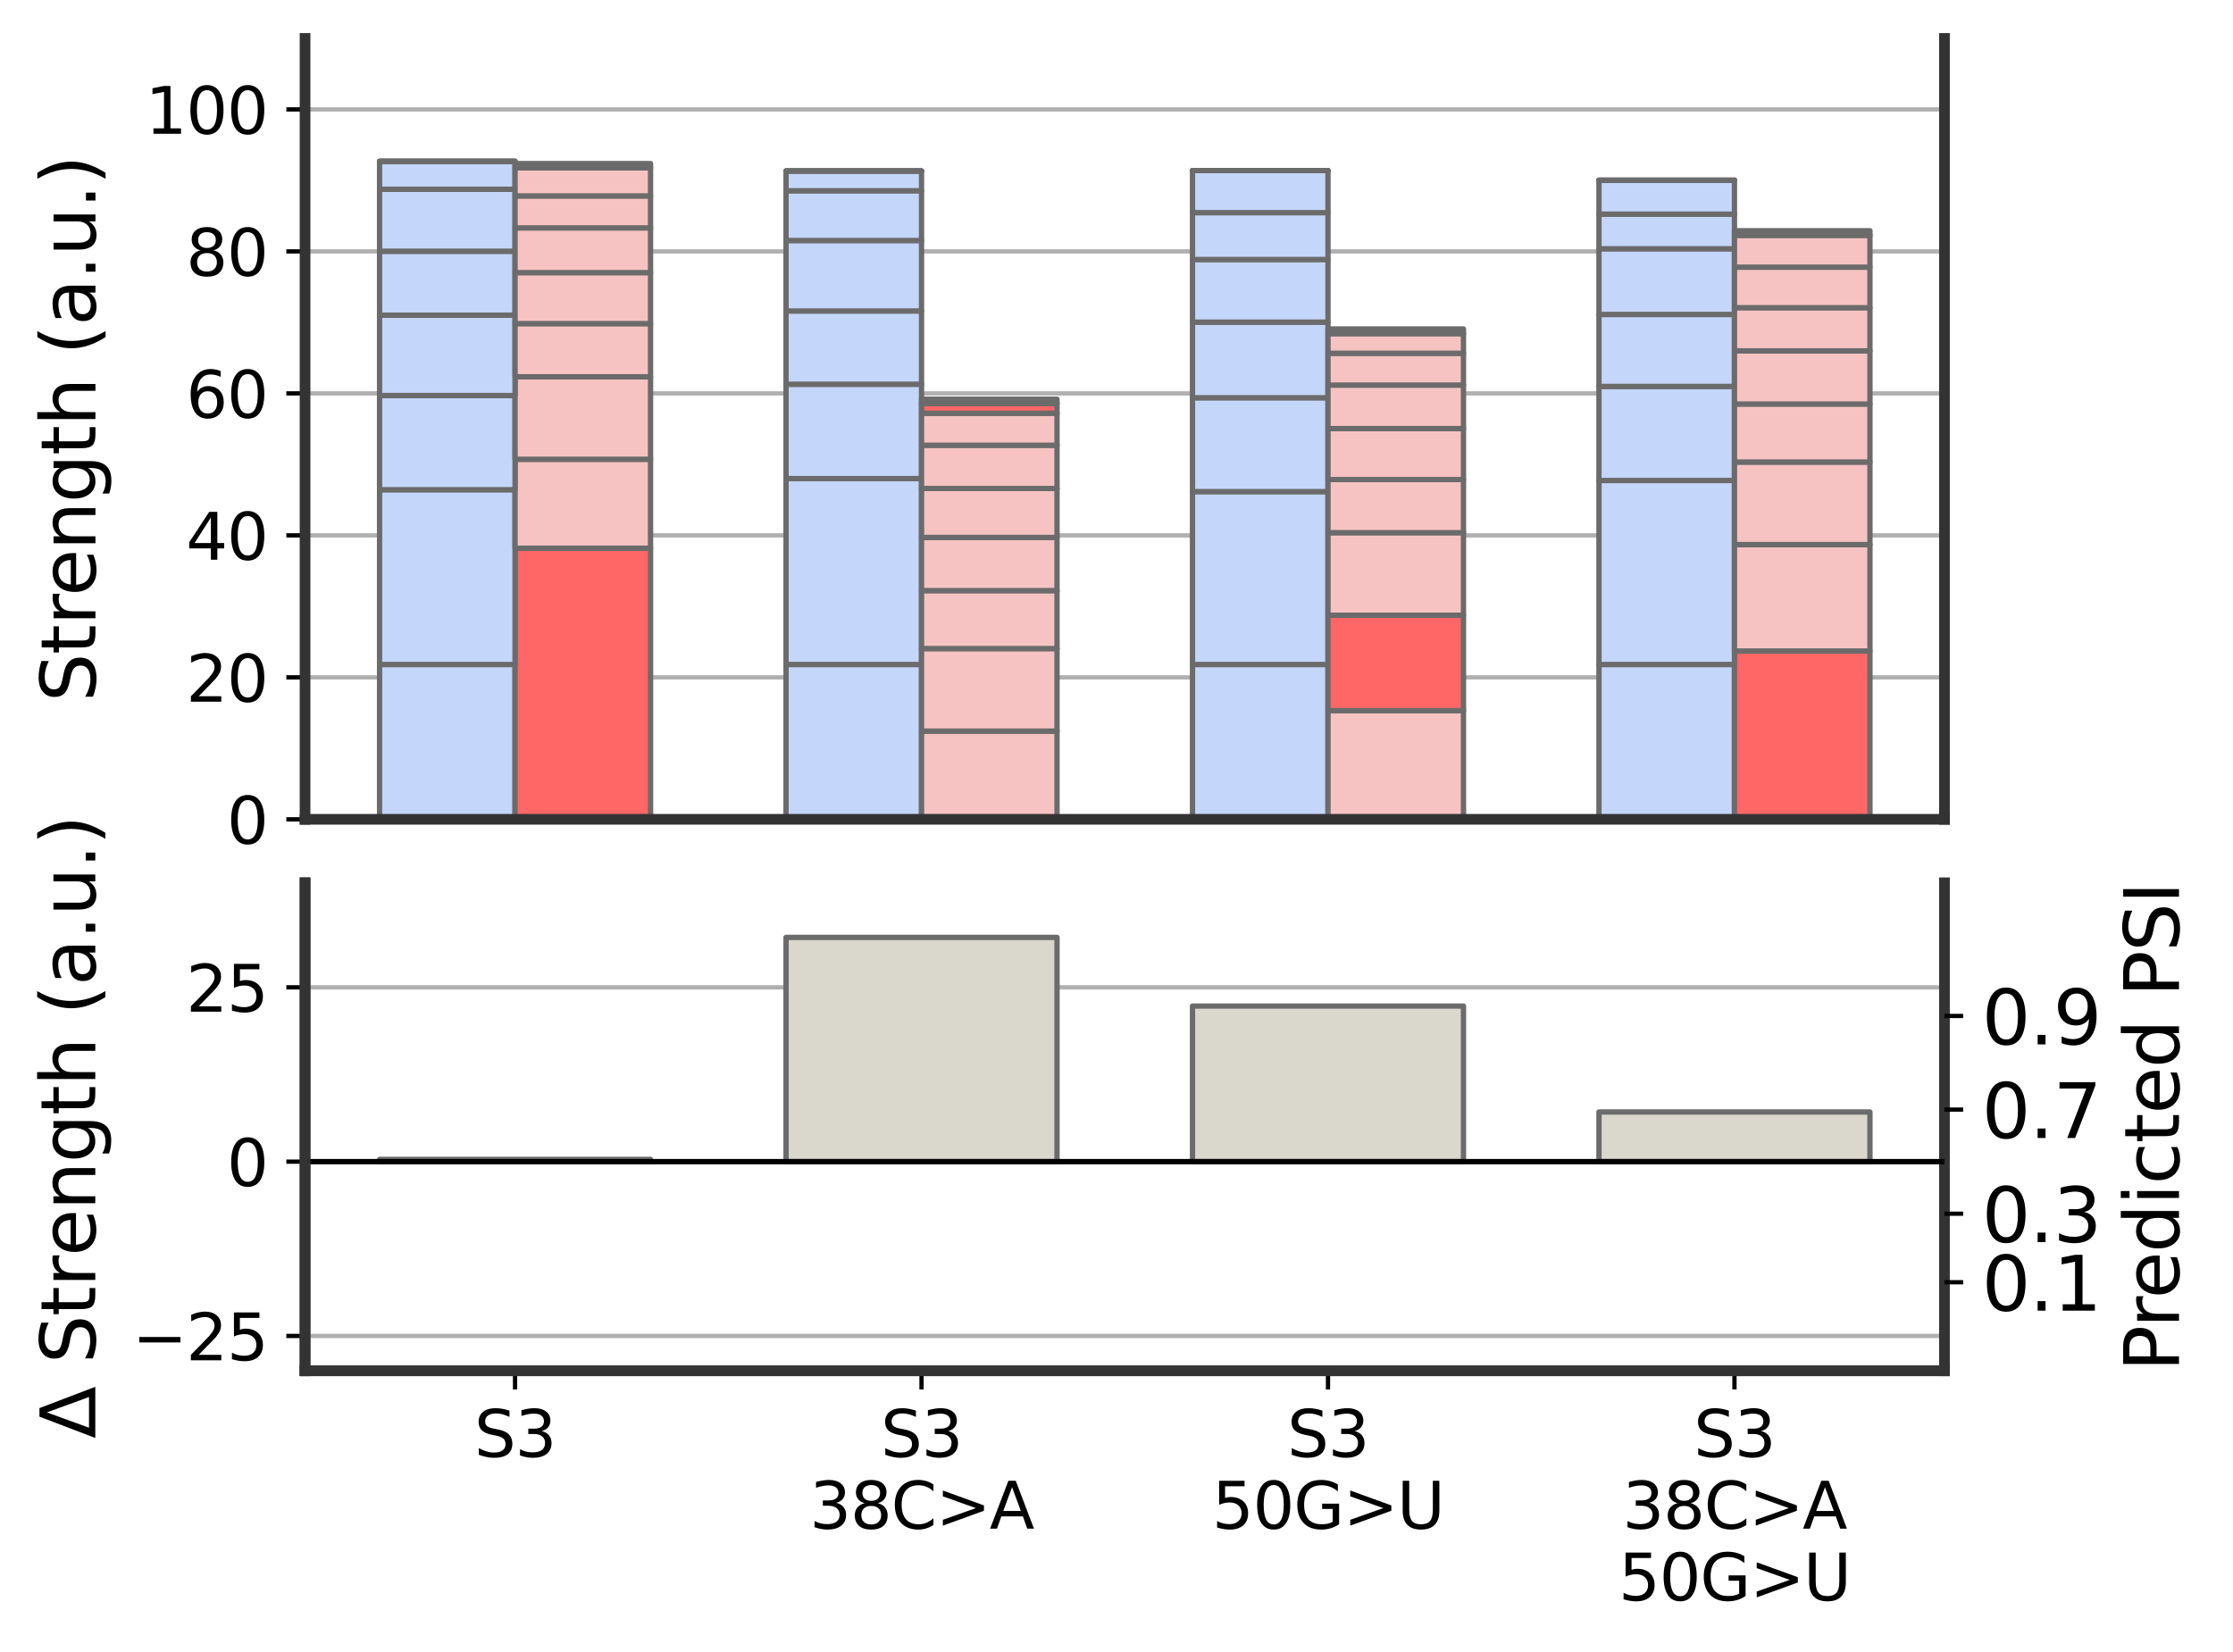 <?xml version="1.0" encoding="utf-8" standalone="no"?>
<!DOCTYPE svg PUBLIC "-//W3C//DTD SVG 1.1//EN"
  "http://www.w3.org/Graphics/SVG/1.1/DTD/svg11.dtd">
<svg xmlns:xlink="http://www.w3.org/1999/xlink" width="418.019pt" height="309.368pt" viewBox="0 0 418.019 309.368" xmlns="http://www.w3.org/2000/svg" version="1.1">
 <defs>
  <style type="text/css">*{stroke-linejoin: round; stroke-linecap: butt}</style>
 </defs>
 <g id="figure_1">
  <g id="patch_1">
   <path d="M 0 309.368 
L 418.019 309.368 
L 418.019 0 
L 0 0 
L 0 309.368 
z
" style="fill: none"/>
  </g>
  <g id="axes_1">
   <g id="patch_2">
    <path d="M 57.106 153.415 
L 364.006 153.415 
L 364.006 7.2 
L 57.106 7.2 
L 57.106 153.415 
z
" style="fill: none"/>
   </g>
   <g id="matplotlib.axis_1">
    <g id="xtick_1">
     <g id="line2d_1"/>
    </g>
    <g id="xtick_2">
     <g id="line2d_2"/>
    </g>
    <g id="xtick_3">
     <g id="line2d_3"/>
    </g>
    <g id="xtick_4">
     <g id="line2d_4"/>
    </g>
   </g>
   <g id="matplotlib.axis_2">
    <g id="ytick_1">
     <g id="line2d_5">
      <path d="M 57.106 153.415 
L 364.006 153.415 
" clip-path="url(#p1f5f5bae82)" style="fill: none; stroke: #b0b0b0; stroke-width: 0.8; stroke-linecap: round"/>
     </g>
     <g id="line2d_6">
      <defs>
       <path id="m4e6ebde5fb" d="M 0 0 
L -3.5 0 
" style="stroke: #000000; stroke-width: 0.8"/>
      </defs>
      <g>
       <use xlink:href="#m4e6ebde5fb" x="57.106" y="153.415" style="stroke: #000000; stroke-width: 0.8"/>
      </g>
     </g>
     <g id="text_1">
      <!-- 0 -->
      <g transform="translate(42.471 157.974) scale(0.12 -0.12)">
       <defs>
        <path id="DejaVuSans-30" d="M 2034 4250 
Q 1547 4250 1301 3770 
Q 1056 3291 1056 2328 
Q 1056 1369 1301 889 
Q 1547 409 2034 409 
Q 2525 409 2770 889 
Q 3016 1369 3016 2328 
Q 3016 3291 2770 3770 
Q 2525 4250 2034 4250 
z
M 2034 4750 
Q 2819 4750 3233 4129 
Q 3647 3509 3647 2328 
Q 3647 1150 3233 529 
Q 2819 -91 2034 -91 
Q 1250 -91 836 529 
Q 422 1150 422 2328 
Q 422 3509 836 4129 
Q 1250 4750 2034 4750 
z
" transform="scale(0.016)"/>
       </defs>
       <use xlink:href="#DejaVuSans-30"/>
      </g>
     </g>
    </g>
    <g id="ytick_2">
     <g id="line2d_7">
      <path d="M 57.106 126.831 
L 364.006 126.831 
" clip-path="url(#p1f5f5bae82)" style="fill: none; stroke: #b0b0b0; stroke-width: 0.8; stroke-linecap: round"/>
     </g>
     <g id="line2d_8">
      <g>
       <use xlink:href="#m4e6ebde5fb" x="57.106" y="126.831" style="stroke: #000000; stroke-width: 0.8"/>
      </g>
     </g>
     <g id="text_2">
      <!-- 20 -->
      <g transform="translate(34.836 131.39) scale(0.12 -0.12)">
       <defs>
        <path id="DejaVuSans-32" d="M 1228 531 
L 3431 531 
L 3431 0 
L 469 0 
L 469 531 
Q 828 903 1448 1529 
Q 2069 2156 2228 2338 
Q 2531 2678 2651 2914 
Q 2772 3150 2772 3378 
Q 2772 3750 2511 3984 
Q 2250 4219 1831 4219 
Q 1534 4219 1204 4116 
Q 875 4013 500 3803 
L 500 4441 
Q 881 4594 1212 4672 
Q 1544 4750 1819 4750 
Q 2544 4750 2975 4387 
Q 3406 4025 3406 3419 
Q 3406 3131 3298 2873 
Q 3191 2616 2906 2266 
Q 2828 2175 2409 1742 
Q 1991 1309 1228 531 
z
" transform="scale(0.016)"/>
       </defs>
       <use xlink:href="#DejaVuSans-32"/>
       <use xlink:href="#DejaVuSans-30" x="63.623"/>
      </g>
     </g>
    </g>
    <g id="ytick_3">
     <g id="line2d_9">
      <path d="M 57.106 100.246 
L 364.006 100.246 
" clip-path="url(#p1f5f5bae82)" style="fill: none; stroke: #b0b0b0; stroke-width: 0.8; stroke-linecap: round"/>
     </g>
     <g id="line2d_10">
      <g>
       <use xlink:href="#m4e6ebde5fb" x="57.106" y="100.246" style="stroke: #000000; stroke-width: 0.8"/>
      </g>
     </g>
     <g id="text_3">
      <!-- 40 -->
      <g transform="translate(34.836 104.805) scale(0.12 -0.12)">
       <defs>
        <path id="DejaVuSans-34" d="M 2419 4116 
L 825 1625 
L 2419 1625 
L 2419 4116 
z
M 2253 4666 
L 3047 4666 
L 3047 1625 
L 3713 1625 
L 3713 1100 
L 3047 1100 
L 3047 0 
L 2419 0 
L 2419 1100 
L 313 1100 
L 313 1709 
L 2253 4666 
z
" transform="scale(0.016)"/>
       </defs>
       <use xlink:href="#DejaVuSans-34"/>
       <use xlink:href="#DejaVuSans-30" x="63.623"/>
      </g>
     </g>
    </g>
    <g id="ytick_4">
     <g id="line2d_11">
      <path d="M 57.106 73.662 
L 364.006 73.662 
" clip-path="url(#p1f5f5bae82)" style="fill: none; stroke: #b0b0b0; stroke-width: 0.8; stroke-linecap: round"/>
     </g>
     <g id="line2d_12">
      <g>
       <use xlink:href="#m4e6ebde5fb" x="57.106" y="73.662" style="stroke: #000000; stroke-width: 0.8"/>
      </g>
     </g>
     <g id="text_4">
      <!-- 60 -->
      <g transform="translate(34.836 78.221) scale(0.12 -0.12)">
       <defs>
        <path id="DejaVuSans-36" d="M 2113 2584 
Q 1688 2584 1439 2293 
Q 1191 2003 1191 1497 
Q 1191 994 1439 701 
Q 1688 409 2113 409 
Q 2538 409 2786 701 
Q 3034 994 3034 1497 
Q 3034 2003 2786 2293 
Q 2538 2584 2113 2584 
z
M 3366 4563 
L 3366 3988 
Q 3128 4100 2886 4159 
Q 2644 4219 2406 4219 
Q 1781 4219 1451 3797 
Q 1122 3375 1075 2522 
Q 1259 2794 1537 2939 
Q 1816 3084 2150 3084 
Q 2853 3084 3261 2657 
Q 3669 2231 3669 1497 
Q 3669 778 3244 343 
Q 2819 -91 2113 -91 
Q 1303 -91 875 529 
Q 447 1150 447 2328 
Q 447 3434 972 4092 
Q 1497 4750 2381 4750 
Q 2619 4750 2861 4703 
Q 3103 4656 3366 4563 
z
" transform="scale(0.016)"/>
       </defs>
       <use xlink:href="#DejaVuSans-36"/>
       <use xlink:href="#DejaVuSans-30" x="63.623"/>
      </g>
     </g>
    </g>
    <g id="ytick_5">
     <g id="line2d_13">
      <path d="M 57.106 47.077 
L 364.006 47.077 
" clip-path="url(#p1f5f5bae82)" style="fill: none; stroke: #b0b0b0; stroke-width: 0.8; stroke-linecap: round"/>
     </g>
     <g id="line2d_14">
      <g>
       <use xlink:href="#m4e6ebde5fb" x="57.106" y="47.077" style="stroke: #000000; stroke-width: 0.8"/>
      </g>
     </g>
     <g id="text_5">
      <!-- 80 -->
      <g transform="translate(34.836 51.636) scale(0.12 -0.12)">
       <defs>
        <path id="DejaVuSans-38" d="M 2034 2216 
Q 1584 2216 1326 1975 
Q 1069 1734 1069 1313 
Q 1069 891 1326 650 
Q 1584 409 2034 409 
Q 2484 409 2743 651 
Q 3003 894 3003 1313 
Q 3003 1734 2745 1975 
Q 2488 2216 2034 2216 
z
M 1403 2484 
Q 997 2584 770 2862 
Q 544 3141 544 3541 
Q 544 4100 942 4425 
Q 1341 4750 2034 4750 
Q 2731 4750 3128 4425 
Q 3525 4100 3525 3541 
Q 3525 3141 3298 2862 
Q 3072 2584 2669 2484 
Q 3125 2378 3379 2068 
Q 3634 1759 3634 1313 
Q 3634 634 3220 271 
Q 2806 -91 2034 -91 
Q 1263 -91 848 271 
Q 434 634 434 1313 
Q 434 1759 690 2068 
Q 947 2378 1403 2484 
z
M 1172 3481 
Q 1172 3119 1398 2916 
Q 1625 2713 2034 2713 
Q 2441 2713 2670 2916 
Q 2900 3119 2900 3481 
Q 2900 3844 2670 4047 
Q 2441 4250 2034 4250 
Q 1625 4250 1398 4047 
Q 1172 3844 1172 3481 
z
" transform="scale(0.016)"/>
       </defs>
       <use xlink:href="#DejaVuSans-38"/>
       <use xlink:href="#DejaVuSans-30" x="63.623"/>
      </g>
     </g>
    </g>
    <g id="ytick_6">
     <g id="line2d_15">
      <path d="M 57.106 20.492 
L 364.006 20.492 
" clip-path="url(#p1f5f5bae82)" style="fill: none; stroke: #b0b0b0; stroke-width: 0.8; stroke-linecap: round"/>
     </g>
     <g id="line2d_16">
      <g>
       <use xlink:href="#m4e6ebde5fb" x="57.106" y="20.492" style="stroke: #000000; stroke-width: 0.8"/>
      </g>
     </g>
     <g id="text_6">
      <!-- 100 -->
      <g transform="translate(27.201 25.051) scale(0.12 -0.12)">
       <defs>
        <path id="DejaVuSans-31" d="M 794 531 
L 1825 531 
L 1825 4091 
L 703 3866 
L 703 4441 
L 1819 4666 
L 2450 4666 
L 2450 531 
L 3481 531 
L 3481 0 
L 794 0 
L 794 531 
z
" transform="scale(0.016)"/>
       </defs>
       <use xlink:href="#DejaVuSans-31"/>
       <use xlink:href="#DejaVuSans-30" x="63.623"/>
       <use xlink:href="#DejaVuSans-30" x="127.246"/>
      </g>
     </g>
    </g>
    <g id="text_7">
     <!-- Strength (a.u.) -->
     <g transform="translate(17.868 131.446) rotate(-90) scale(0.14 -0.14)">
      <defs>
       <path id="DejaVuSans-53" d="M 3425 4513 
L 3425 3897 
Q 3066 4069 2747 4153 
Q 2428 4238 2131 4238 
Q 1616 4238 1336 4038 
Q 1056 3838 1056 3469 
Q 1056 3159 1242 3001 
Q 1428 2844 1947 2747 
L 2328 2669 
Q 3034 2534 3370 2195 
Q 3706 1856 3706 1288 
Q 3706 609 3251 259 
Q 2797 -91 1919 -91 
Q 1588 -91 1214 -16 
Q 841 59 441 206 
L 441 856 
Q 825 641 1194 531 
Q 1563 422 1919 422 
Q 2459 422 2753 634 
Q 3047 847 3047 1241 
Q 3047 1584 2836 1778 
Q 2625 1972 2144 2069 
L 1759 2144 
Q 1053 2284 737 2584 
Q 422 2884 422 3419 
Q 422 4038 858 4394 
Q 1294 4750 2059 4750 
Q 2388 4750 2728 4690 
Q 3069 4631 3425 4513 
z
" transform="scale(0.016)"/>
       <path id="DejaVuSans-74" d="M 1172 4494 
L 1172 3500 
L 2356 3500 
L 2356 3053 
L 1172 3053 
L 1172 1153 
Q 1172 725 1289 603 
Q 1406 481 1766 481 
L 2356 481 
L 2356 0 
L 1766 0 
Q 1100 0 847 248 
Q 594 497 594 1153 
L 594 3053 
L 172 3053 
L 172 3500 
L 594 3500 
L 594 4494 
L 1172 4494 
z
" transform="scale(0.016)"/>
       <path id="DejaVuSans-72" d="M 2631 2963 
Q 2534 3019 2420 3045 
Q 2306 3072 2169 3072 
Q 1681 3072 1420 2755 
Q 1159 2438 1159 1844 
L 1159 0 
L 581 0 
L 581 3500 
L 1159 3500 
L 1159 2956 
Q 1341 3275 1631 3429 
Q 1922 3584 2338 3584 
Q 2397 3584 2469 3576 
Q 2541 3569 2628 3553 
L 2631 2963 
z
" transform="scale(0.016)"/>
       <path id="DejaVuSans-65" d="M 3597 1894 
L 3597 1613 
L 953 1613 
Q 991 1019 1311 708 
Q 1631 397 2203 397 
Q 2534 397 2845 478 
Q 3156 559 3463 722 
L 3463 178 
Q 3153 47 2828 -22 
Q 2503 -91 2169 -91 
Q 1331 -91 842 396 
Q 353 884 353 1716 
Q 353 2575 817 3079 
Q 1281 3584 2069 3584 
Q 2775 3584 3186 3129 
Q 3597 2675 3597 1894 
z
M 3022 2063 
Q 3016 2534 2758 2815 
Q 2500 3097 2075 3097 
Q 1594 3097 1305 2825 
Q 1016 2553 972 2059 
L 3022 2063 
z
" transform="scale(0.016)"/>
       <path id="DejaVuSans-6e" d="M 3513 2113 
L 3513 0 
L 2938 0 
L 2938 2094 
Q 2938 2591 2744 2837 
Q 2550 3084 2163 3084 
Q 1697 3084 1428 2787 
Q 1159 2491 1159 1978 
L 1159 0 
L 581 0 
L 581 3500 
L 1159 3500 
L 1159 2956 
Q 1366 3272 1645 3428 
Q 1925 3584 2291 3584 
Q 2894 3584 3203 3211 
Q 3513 2838 3513 2113 
z
" transform="scale(0.016)"/>
       <path id="DejaVuSans-67" d="M 2906 1791 
Q 2906 2416 2648 2759 
Q 2391 3103 1925 3103 
Q 1463 3103 1205 2759 
Q 947 2416 947 1791 
Q 947 1169 1205 825 
Q 1463 481 1925 481 
Q 2391 481 2648 825 
Q 2906 1169 2906 1791 
z
M 3481 434 
Q 3481 -459 3084 -895 
Q 2688 -1331 1869 -1331 
Q 1566 -1331 1297 -1286 
Q 1028 -1241 775 -1147 
L 775 -588 
Q 1028 -725 1275 -790 
Q 1522 -856 1778 -856 
Q 2344 -856 2625 -561 
Q 2906 -266 2906 331 
L 2906 616 
Q 2728 306 2450 153 
Q 2172 0 1784 0 
Q 1141 0 747 490 
Q 353 981 353 1791 
Q 353 2603 747 3093 
Q 1141 3584 1784 3584 
Q 2172 3584 2450 3431 
Q 2728 3278 2906 2969 
L 2906 3500 
L 3481 3500 
L 3481 434 
z
" transform="scale(0.016)"/>
       <path id="DejaVuSans-68" d="M 3513 2113 
L 3513 0 
L 2938 0 
L 2938 2094 
Q 2938 2591 2744 2837 
Q 2550 3084 2163 3084 
Q 1697 3084 1428 2787 
Q 1159 2491 1159 1978 
L 1159 0 
L 581 0 
L 581 4863 
L 1159 4863 
L 1159 2956 
Q 1366 3272 1645 3428 
Q 1925 3584 2291 3584 
Q 2894 3584 3203 3211 
Q 3513 2838 3513 2113 
z
" transform="scale(0.016)"/>
       <path id="DejaVuSans-20" transform="scale(0.016)"/>
       <path id="DejaVuSans-28" d="M 1984 4856 
Q 1566 4138 1362 3434 
Q 1159 2731 1159 2009 
Q 1159 1288 1364 580 
Q 1569 -128 1984 -844 
L 1484 -844 
Q 1016 -109 783 600 
Q 550 1309 550 2009 
Q 550 2706 781 3412 
Q 1013 4119 1484 4856 
L 1984 4856 
z
" transform="scale(0.016)"/>
       <path id="DejaVuSans-61" d="M 2194 1759 
Q 1497 1759 1228 1600 
Q 959 1441 959 1056 
Q 959 750 1161 570 
Q 1363 391 1709 391 
Q 2188 391 2477 730 
Q 2766 1069 2766 1631 
L 2766 1759 
L 2194 1759 
z
M 3341 1997 
L 3341 0 
L 2766 0 
L 2766 531 
Q 2569 213 2275 61 
Q 1981 -91 1556 -91 
Q 1019 -91 701 211 
Q 384 513 384 1019 
Q 384 1609 779 1909 
Q 1175 2209 1959 2209 
L 2766 2209 
L 2766 2266 
Q 2766 2663 2505 2880 
Q 2244 3097 1772 3097 
Q 1472 3097 1187 3025 
Q 903 2953 641 2809 
L 641 3341 
Q 956 3463 1253 3523 
Q 1550 3584 1831 3584 
Q 2591 3584 2966 3190 
Q 3341 2797 3341 1997 
z
" transform="scale(0.016)"/>
       <path id="DejaVuSans-2e" d="M 684 794 
L 1344 794 
L 1344 0 
L 684 0 
L 684 794 
z
" transform="scale(0.016)"/>
       <path id="DejaVuSans-75" d="M 544 1381 
L 544 3500 
L 1119 3500 
L 1119 1403 
Q 1119 906 1312 657 
Q 1506 409 1894 409 
Q 2359 409 2629 706 
Q 2900 1003 2900 1516 
L 2900 3500 
L 3475 3500 
L 3475 0 
L 2900 0 
L 2900 538 
Q 2691 219 2414 64 
Q 2138 -91 1772 -91 
Q 1169 -91 856 284 
Q 544 659 544 1381 
z
M 1991 3584 
L 1991 3584 
z
" transform="scale(0.016)"/>
       <path id="DejaVuSans-29" d="M 513 4856 
L 1013 4856 
Q 1481 4119 1714 3412 
Q 1947 2706 1947 2009 
Q 1947 1309 1714 600 
Q 1481 -109 1013 -844 
L 513 -844 
Q 928 -128 1133 580 
Q 1338 1288 1338 2009 
Q 1338 2731 1133 3434 
Q 928 4138 513 4856 
z
" transform="scale(0.016)"/>
      </defs>
      <use xlink:href="#DejaVuSans-53"/>
      <use xlink:href="#DejaVuSans-74" x="63.477"/>
      <use xlink:href="#DejaVuSans-72" x="102.686"/>
      <use xlink:href="#DejaVuSans-65" x="141.549"/>
      <use xlink:href="#DejaVuSans-6e" x="203.072"/>
      <use xlink:href="#DejaVuSans-67" x="266.451"/>
      <use xlink:href="#DejaVuSans-74" x="329.928"/>
      <use xlink:href="#DejaVuSans-68" x="369.137"/>
      <use xlink:href="#DejaVuSans-20" x="432.516"/>
      <use xlink:href="#DejaVuSans-28" x="464.303"/>
      <use xlink:href="#DejaVuSans-61" x="503.316"/>
      <use xlink:href="#DejaVuSans-2e" x="564.596"/>
      <use xlink:href="#DejaVuSans-75" x="596.383"/>
      <use xlink:href="#DejaVuSans-2e" x="659.762"/>
      <use xlink:href="#DejaVuSans-29" x="691.549"/>
     </g>
    </g>
   </g>
   <g id="patch_3">
    <path d="M 71.056 153.415 
L 96.419 153.415 
L 96.419 124.427 
L 71.056 124.427 
z
" clip-path="url(#p1f5f5bae82)" style="fill: #c5d6fb; stroke: #6b6b6b; stroke-linejoin: miter"/>
   </g>
   <g id="patch_4">
    <path d="M 96.419 153.415 
L 121.783 153.415 
L 121.783 102.655 
L 96.419 102.655 
z
" clip-path="url(#p1f5f5bae82)" style="fill: #ff6666; stroke: #6b6b6b; stroke-linejoin: miter"/>
   </g>
   <g id="patch_5">
    <path d="M 71.056 124.427 
L 96.419 124.427 
L 96.419 91.699 
L 71.056 91.699 
z
" clip-path="url(#p1f5f5bae82)" style="fill: #c5d6fb; stroke: #6b6b6b; stroke-linejoin: miter"/>
   </g>
   <g id="patch_6">
    <path d="M 96.419 102.655 
L 121.783 102.655 
L 121.783 86.001 
L 96.419 86.001 
z
" clip-path="url(#p1f5f5bae82)" style="fill: #f6c3c2; stroke: #6b6b6b; stroke-linejoin: miter"/>
   </g>
   <g id="patch_7">
    <path d="M 71.056 91.699 
L 96.419 91.699 
L 96.419 74.057 
L 71.056 74.057 
z
" clip-path="url(#p1f5f5bae82)" style="fill: #c5d6fb; stroke: #6b6b6b; stroke-linejoin: miter"/>
   </g>
   <g id="patch_8">
    <path d="M 96.419 86.001 
L 121.783 86.001 
L 121.783 70.548 
L 96.419 70.548 
z
" clip-path="url(#p1f5f5bae82)" style="fill: #f6c3c2; stroke: #6b6b6b; stroke-linejoin: miter"/>
   </g>
   <g id="patch_9">
    <path d="M 71.056 74.057 
L 96.419 74.057 
L 96.419 59.007 
L 71.056 59.007 
z
" clip-path="url(#p1f5f5bae82)" style="fill: #c5d6fb; stroke: #6b6b6b; stroke-linejoin: miter"/>
   </g>
   <g id="patch_10">
    <path d="M 96.419 70.548 
L 121.783 70.548 
L 121.783 60.594 
L 96.419 60.594 
z
" clip-path="url(#p1f5f5bae82)" style="fill: #f6c3c2; stroke: #6b6b6b; stroke-linejoin: miter"/>
   </g>
   <g id="patch_11">
    <path d="M 71.056 59.007 
L 96.419 59.007 
L 96.419 47.042 
L 71.056 47.042 
z
" clip-path="url(#p1f5f5bae82)" style="fill: #c5d6fb; stroke: #6b6b6b; stroke-linejoin: miter"/>
   </g>
   <g id="patch_12">
    <path d="M 96.419 60.594 
L 121.783 60.594 
L 121.783 51.049 
L 96.419 51.049 
z
" clip-path="url(#p1f5f5bae82)" style="fill: #f6c3c2; stroke: #6b6b6b; stroke-linejoin: miter"/>
   </g>
   <g id="patch_13">
    <path d="M 71.056 47.042 
L 96.419 47.042 
L 96.419 35.438 
L 71.056 35.438 
z
" clip-path="url(#p1f5f5bae82)" style="fill: #c5d6fb; stroke: #6b6b6b; stroke-linejoin: miter"/>
   </g>
   <g id="patch_14">
    <path d="M 96.419 51.049 
L 121.783 51.049 
L 121.783 42.668 
L 96.419 42.668 
z
" clip-path="url(#p1f5f5bae82)" style="fill: #f6c3c2; stroke: #6b6b6b; stroke-linejoin: miter"/>
   </g>
   <g id="patch_15">
    <path d="M 71.056 35.438 
L 96.419 35.438 
L 96.419 30.205 
L 71.056 30.205 
z
" clip-path="url(#p1f5f5bae82)" style="fill: #c5d6fb; stroke: #6b6b6b; stroke-linejoin: miter"/>
   </g>
   <g id="patch_16">
    <path d="M 96.419 42.668 
L 121.783 42.668 
L 121.783 36.685 
L 96.419 36.685 
z
" clip-path="url(#p1f5f5bae82)" style="fill: #f6c3c2; stroke: #6b6b6b; stroke-linejoin: miter"/>
   </g>
   <g id="patch_17">
    <path d="M 71.056 30.205 
L 96.419 30.205 
L 96.419 30.204 
L 71.056 30.204 
z
" clip-path="url(#p1f5f5bae82)" style="fill: #c5d6fb; stroke: #6b6b6b; stroke-linejoin: miter"/>
   </g>
   <g id="patch_18">
    <path d="M 96.419 36.685 
L 121.783 36.685 
L 121.783 31.428 
L 96.419 31.428 
z
" clip-path="url(#p1f5f5bae82)" style="fill: #f6c3c2; stroke: #6b6b6b; stroke-linejoin: miter"/>
   </g>
   <g id="patch_19">
    <path d="M 71.056 30.204 
L 96.419 30.204 
L 96.419 30.204 
L 71.056 30.204 
z
" clip-path="url(#p1f5f5bae82)" style="fill: #c5d6fb; stroke: #6b6b6b; stroke-linejoin: miter"/>
   </g>
   <g id="patch_20">
    <path d="M 96.419 31.428 
L 121.783 31.428 
L 121.783 30.632 
L 96.419 30.632 
z
" clip-path="url(#p1f5f5bae82)" style="fill: #f6c3c2; stroke: #6b6b6b; stroke-linejoin: miter"/>
   </g>
   <g id="patch_21">
    <path d="M 147.147 153.415 
L 172.51 153.415 
L 172.51 124.427 
L 147.147 124.427 
z
" clip-path="url(#p1f5f5bae82)" style="fill: #c5d6fb; stroke: #6b6b6b; stroke-linejoin: miter"/>
   </g>
   <g id="patch_22">
    <path d="M 172.51 153.415 
L 197.874 153.415 
L 197.874 136.901 
L 172.51 136.901 
z
" clip-path="url(#p1f5f5bae82)" style="fill: #f6c3c2; stroke: #6b6b6b; stroke-linejoin: miter"/>
   </g>
   <g id="patch_23">
    <path d="M 147.147 124.427 
L 172.51 124.427 
L 172.51 89.616 
L 147.147 89.616 
z
" clip-path="url(#p1f5f5bae82)" style="fill: #c5d6fb; stroke: #6b6b6b; stroke-linejoin: miter"/>
   </g>
   <g id="patch_24">
    <path d="M 172.51 136.901 
L 197.874 136.901 
L 197.874 121.448 
L 172.51 121.448 
z
" clip-path="url(#p1f5f5bae82)" style="fill: #f6c3c2; stroke: #6b6b6b; stroke-linejoin: miter"/>
   </g>
   <g id="patch_25">
    <path d="M 147.147 89.616 
L 172.51 89.616 
L 172.51 71.942 
L 147.147 71.942 
z
" clip-path="url(#p1f5f5bae82)" style="fill: #c5d6fb; stroke: #6b6b6b; stroke-linejoin: miter"/>
   </g>
   <g id="patch_26">
    <path d="M 172.51 121.448 
L 197.874 121.448 
L 197.874 110.587 
L 172.51 110.587 
z
" clip-path="url(#p1f5f5bae82)" style="fill: #f6c3c2; stroke: #6b6b6b; stroke-linejoin: miter"/>
   </g>
   <g id="patch_27">
    <path d="M 147.147 71.942 
L 172.51 71.942 
L 172.51 58.227 
L 147.147 58.227 
z
" clip-path="url(#p1f5f5bae82)" style="fill: #c5d6fb; stroke: #6b6b6b; stroke-linejoin: miter"/>
   </g>
   <g id="patch_28">
    <path d="M 172.51 110.587 
L 197.874 110.587 
L 197.874 100.633 
L 172.51 100.633 
z
" clip-path="url(#p1f5f5bae82)" style="fill: #f6c3c2; stroke: #6b6b6b; stroke-linejoin: miter"/>
   </g>
   <g id="patch_29">
    <path d="M 147.147 58.227 
L 172.51 58.227 
L 172.51 45.034 
L 147.147 45.034 
z
" clip-path="url(#p1f5f5bae82)" style="fill: #c5d6fb; stroke: #6b6b6b; stroke-linejoin: miter"/>
   </g>
   <g id="patch_30">
    <path d="M 172.51 100.633 
L 197.874 100.633 
L 197.874 91.468 
L 172.51 91.468 
z
" clip-path="url(#p1f5f5bae82)" style="fill: #f6c3c2; stroke: #6b6b6b; stroke-linejoin: miter"/>
   </g>
   <g id="patch_31">
    <path d="M 147.147 45.034 
L 172.51 45.034 
L 172.51 35.716 
L 147.147 35.716 
z
" clip-path="url(#p1f5f5bae82)" style="fill: #c5d6fb; stroke: #6b6b6b; stroke-linejoin: miter"/>
   </g>
   <g id="patch_32">
    <path d="M 172.51 91.468 
L 197.874 91.468 
L 197.874 83.366 
L 172.51 83.366 
z
" clip-path="url(#p1f5f5bae82)" style="fill: #f6c3c2; stroke: #6b6b6b; stroke-linejoin: miter"/>
   </g>
   <g id="patch_33">
    <path d="M 147.147 35.716 
L 172.51 35.716 
L 172.51 32.029 
L 147.147 32.029 
z
" clip-path="url(#p1f5f5bae82)" style="fill: #c5d6fb; stroke: #6b6b6b; stroke-linejoin: miter"/>
   </g>
   <g id="patch_34">
    <path d="M 172.51 83.366 
L 197.874 83.366 
L 197.874 77.383 
L 172.51 77.383 
z
" clip-path="url(#p1f5f5bae82)" style="fill: #f6c3c2; stroke: #6b6b6b; stroke-linejoin: miter"/>
   </g>
   <g id="patch_35">
    <path d="M 147.147 32.029 
L 172.51 32.029 
L 172.51 32.004 
L 147.147 32.004 
z
" clip-path="url(#p1f5f5bae82)" style="fill: #c5d6fb; stroke: #6b6b6b; stroke-linejoin: miter"/>
   </g>
   <g id="patch_36">
    <path d="M 172.51 77.383 
L 197.874 77.383 
L 197.874 75.553 
L 172.51 75.553 
z
" clip-path="url(#p1f5f5bae82)" style="fill: #ff6666; stroke: #6b6b6b; stroke-linejoin: miter"/>
   </g>
   <g id="patch_37">
    <path d="M 147.147 32.004 
L 172.51 32.004 
L 172.51 32.004 
L 147.147 32.004 
z
" clip-path="url(#p1f5f5bae82)" style="fill: #c5d6fb; stroke: #6b6b6b; stroke-linejoin: miter"/>
   </g>
   <g id="patch_38">
    <path d="M 172.51 75.553 
L 197.874 75.553 
L 197.874 74.755 
L 172.51 74.755 
z
" clip-path="url(#p1f5f5bae82)" style="fill: #f6c3c2; stroke: #6b6b6b; stroke-linejoin: miter"/>
   </g>
   <g id="patch_39">
    <path d="M 223.237 153.415 
L 248.601 153.415 
L 248.601 124.427 
L 223.237 124.427 
z
" clip-path="url(#p1f5f5bae82)" style="fill: #c5d6fb; stroke: #6b6b6b; stroke-linejoin: miter"/>
   </g>
   <g id="patch_40">
    <path d="M 248.601 153.415 
L 273.965 153.415 
L 273.965 133.059 
L 248.601 133.059 
z
" clip-path="url(#p1f5f5bae82)" style="fill: #f6c3c2; stroke: #6b6b6b; stroke-linejoin: miter"/>
   </g>
   <g id="patch_41">
    <path d="M 223.237 124.427 
L 248.601 124.427 
L 248.601 92.056 
L 223.237 92.056 
z
" clip-path="url(#p1f5f5bae82)" style="fill: #c5d6fb; stroke: #6b6b6b; stroke-linejoin: miter"/>
   </g>
   <g id="patch_42">
    <path d="M 248.601 133.059 
L 273.965 133.059 
L 273.965 115.204 
L 248.601 115.204 
z
" clip-path="url(#p1f5f5bae82)" style="fill: #ff6666; stroke: #6b6b6b; stroke-linejoin: miter"/>
   </g>
   <g id="patch_43">
    <path d="M 223.237 92.056 
L 248.601 92.056 
L 248.601 74.475 
L 223.237 74.475 
z
" clip-path="url(#p1f5f5bae82)" style="fill: #c5d6fb; stroke: #6b6b6b; stroke-linejoin: miter"/>
   </g>
   <g id="patch_44">
    <path d="M 248.601 115.204 
L 273.965 115.204 
L 273.965 99.749 
L 248.601 99.749 
z
" clip-path="url(#p1f5f5bae82)" style="fill: #f6c3c2; stroke: #6b6b6b; stroke-linejoin: miter"/>
   </g>
   <g id="patch_45">
    <path d="M 223.237 74.475 
L 248.601 74.475 
L 248.601 60.317 
L 223.237 60.317 
z
" clip-path="url(#p1f5f5bae82)" style="fill: #c5d6fb; stroke: #6b6b6b; stroke-linejoin: miter"/>
   </g>
   <g id="patch_46">
    <path d="M 248.601 99.749 
L 273.965 99.749 
L 273.965 89.795 
L 248.601 89.795 
z
" clip-path="url(#p1f5f5bae82)" style="fill: #f6c3c2; stroke: #6b6b6b; stroke-linejoin: miter"/>
   </g>
   <g id="patch_47">
    <path d="M 223.237 60.317 
L 248.601 60.317 
L 248.601 48.589 
L 223.237 48.589 
z
" clip-path="url(#p1f5f5bae82)" style="fill: #c5d6fb; stroke: #6b6b6b; stroke-linejoin: miter"/>
   </g>
   <g id="patch_48">
    <path d="M 248.601 89.795 
L 273.965 89.795 
L 273.965 80.245 
L 248.601 80.245 
z
" clip-path="url(#p1f5f5bae82)" style="fill: #f6c3c2; stroke: #6b6b6b; stroke-linejoin: miter"/>
   </g>
   <g id="patch_49">
    <path d="M 223.237 48.589 
L 248.601 48.589 
L 248.601 39.817 
L 223.237 39.817 
z
" clip-path="url(#p1f5f5bae82)" style="fill: #c5d6fb; stroke: #6b6b6b; stroke-linejoin: miter"/>
   </g>
   <g id="patch_50">
    <path d="M 248.601 80.245 
L 273.965 80.245 
L 273.965 72.106 
L 248.601 72.106 
z
" clip-path="url(#p1f5f5bae82)" style="fill: #f6c3c2; stroke: #6b6b6b; stroke-linejoin: miter"/>
   </g>
   <g id="patch_51">
    <path d="M 223.237 39.817 
L 248.601 39.817 
L 248.601 31.939 
L 223.237 31.939 
z
" clip-path="url(#p1f5f5bae82)" style="fill: #c5d6fb; stroke: #6b6b6b; stroke-linejoin: miter"/>
   </g>
   <g id="patch_52">
    <path d="M 248.601 72.106 
L 273.965 72.106 
L 273.965 66.149 
L 248.601 66.149 
z
" clip-path="url(#p1f5f5bae82)" style="fill: #f6c3c2; stroke: #6b6b6b; stroke-linejoin: miter"/>
   </g>
   <g id="patch_53">
    <path d="M 223.237 31.939 
L 248.601 31.939 
L 248.601 31.938 
L 223.237 31.938 
z
" clip-path="url(#p1f5f5bae82)" style="fill: #c5d6fb; stroke: #6b6b6b; stroke-linejoin: miter"/>
   </g>
   <g id="patch_54">
    <path d="M 248.601 66.149 
L 273.965 66.149 
L 273.965 62.465 
L 248.601 62.465 
z
" clip-path="url(#p1f5f5bae82)" style="fill: #f6c3c2; stroke: #6b6b6b; stroke-linejoin: miter"/>
   </g>
   <g id="patch_55">
    <path d="M 223.237 31.938 
L 248.601 31.938 
L 248.601 31.938 
L 223.237 31.938 
z
" clip-path="url(#p1f5f5bae82)" style="fill: #c5d6fb; stroke: #6b6b6b; stroke-linejoin: miter"/>
   </g>
   <g id="patch_56">
    <path d="M 248.601 62.465 
L 273.965 62.465 
L 273.965 61.602 
L 248.601 61.602 
z
" clip-path="url(#p1f5f5bae82)" style="fill: #f6c3c2; stroke: #6b6b6b; stroke-linejoin: miter"/>
   </g>
   <g id="patch_57">
    <path d="M 299.328 153.415 
L 324.692 153.415 
L 324.692 124.427 
L 299.328 124.427 
z
" clip-path="url(#p1f5f5bae82)" style="fill: #c5d6fb; stroke: #6b6b6b; stroke-linejoin: miter"/>
   </g>
   <g id="patch_58">
    <path d="M 324.692 153.415 
L 350.056 153.415 
L 350.056 121.906 
L 324.692 121.906 
z
" clip-path="url(#p1f5f5bae82)" style="fill: #ff6666; stroke: #6b6b6b; stroke-linejoin: miter"/>
   </g>
   <g id="patch_59">
    <path d="M 299.328 124.427 
L 324.692 124.427 
L 324.692 89.973 
L 299.328 89.973 
z
" clip-path="url(#p1f5f5bae82)" style="fill: #c5d6fb; stroke: #6b6b6b; stroke-linejoin: miter"/>
   </g>
   <g id="patch_60">
    <path d="M 324.692 121.906 
L 350.056 121.906 
L 350.056 101.971 
L 324.692 101.971 
z
" clip-path="url(#p1f5f5bae82)" style="fill: #f6c3c2; stroke: #6b6b6b; stroke-linejoin: miter"/>
   </g>
   <g id="patch_61">
    <path d="M 299.328 89.973 
L 324.692 89.973 
L 324.692 72.36 
L 299.328 72.36 
z
" clip-path="url(#p1f5f5bae82)" style="fill: #c5d6fb; stroke: #6b6b6b; stroke-linejoin: miter"/>
   </g>
   <g id="patch_62">
    <path d="M 324.692 101.971 
L 350.056 101.971 
L 350.056 86.516 
L 324.692 86.516 
z
" clip-path="url(#p1f5f5bae82)" style="fill: #f6c3c2; stroke: #6b6b6b; stroke-linejoin: miter"/>
   </g>
   <g id="patch_63">
    <path d="M 299.328 72.36 
L 324.692 72.36 
L 324.692 58.881 
L 299.328 58.881 
z
" clip-path="url(#p1f5f5bae82)" style="fill: #c5d6fb; stroke: #6b6b6b; stroke-linejoin: miter"/>
   </g>
   <g id="patch_64">
    <path d="M 324.692 86.516 
L 350.056 86.516 
L 350.056 75.65 
L 324.692 75.65 
z
" clip-path="url(#p1f5f5bae82)" style="fill: #f6c3c2; stroke: #6b6b6b; stroke-linejoin: miter"/>
   </g>
   <g id="patch_65">
    <path d="M 299.328 58.881 
L 324.692 58.881 
L 324.692 46.581 
L 299.328 46.581 
z
" clip-path="url(#p1f5f5bae82)" style="fill: #c5d6fb; stroke: #6b6b6b; stroke-linejoin: miter"/>
   </g>
   <g id="patch_66">
    <path d="M 324.692 75.65 
L 350.056 75.65 
L 350.056 65.696 
L 324.692 65.696 
z
" clip-path="url(#p1f5f5bae82)" style="fill: #f6c3c2; stroke: #6b6b6b; stroke-linejoin: miter"/>
   </g>
   <g id="patch_67">
    <path d="M 299.328 46.581 
L 324.692 46.581 
L 324.692 40.094 
L 299.328 40.094 
z
" clip-path="url(#p1f5f5bae82)" style="fill: #c5d6fb; stroke: #6b6b6b; stroke-linejoin: miter"/>
   </g>
   <g id="patch_68">
    <path d="M 324.692 65.696 
L 350.056 65.696 
L 350.056 57.615 
L 324.692 57.615 
z
" clip-path="url(#p1f5f5bae82)" style="fill: #f6c3c2; stroke: #6b6b6b; stroke-linejoin: miter"/>
   </g>
   <g id="patch_69">
    <path d="M 299.328 40.094 
L 324.692 40.094 
L 324.692 33.763 
L 299.328 33.763 
z
" clip-path="url(#p1f5f5bae82)" style="fill: #c5d6fb; stroke: #6b6b6b; stroke-linejoin: miter"/>
   </g>
   <g id="patch_70">
    <path d="M 324.692 57.615 
L 350.056 57.615 
L 350.056 50.023 
L 324.692 50.023 
z
" clip-path="url(#p1f5f5bae82)" style="fill: #f6c3c2; stroke: #6b6b6b; stroke-linejoin: miter"/>
   </g>
   <g id="patch_71">
    <path d="M 299.328 33.763 
L 324.692 33.763 
L 324.692 33.737 
L 299.328 33.737 
z
" clip-path="url(#p1f5f5bae82)" style="fill: #c5d6fb; stroke: #6b6b6b; stroke-linejoin: miter"/>
   </g>
   <g id="patch_72">
    <path d="M 324.692 50.023 
L 350.056 50.023 
L 350.056 44.067 
L 324.692 44.067 
z
" clip-path="url(#p1f5f5bae82)" style="fill: #f6c3c2; stroke: #6b6b6b; stroke-linejoin: miter"/>
   </g>
   <g id="patch_73">
    <path d="M 299.328 33.737 
L 324.692 33.737 
L 324.692 33.737 
L 299.328 33.737 
z
" clip-path="url(#p1f5f5bae82)" style="fill: #c5d6fb; stroke: #6b6b6b; stroke-linejoin: miter"/>
   </g>
   <g id="patch_74">
    <path d="M 324.692 44.067 
L 350.056 44.067 
L 350.056 43.202 
L 324.692 43.202 
z
" clip-path="url(#p1f5f5bae82)" style="fill: #f6c3c2; stroke: #6b6b6b; stroke-linejoin: miter"/>
   </g>
   <g id="patch_75">
    <path d="M 57.106 153.415 
L 57.106 7.2 
" style="fill: none; stroke: #333333; stroke-width: 2; stroke-linejoin: miter; stroke-linecap: square"/>
   </g>
   <g id="patch_76">
    <path d="M 364.006 153.415 
L 364.006 7.2 
" style="fill: none; stroke: #333333; stroke-width: 2; stroke-linejoin: miter; stroke-linecap: square"/>
   </g>
   <g id="patch_77">
    <path d="M 57.106 153.415 
L 364.006 153.415 
" style="fill: none; stroke: #333333; stroke-width: 2; stroke-linejoin: miter; stroke-linecap: square"/>
   </g>
  </g>
  <g id="axes_2">
   <g id="patch_78">
    <path d="M 57.106 256.68 
L 364.006 256.68 
L 364.006 165.295 
L 57.106 165.295 
L 57.106 256.68 
z
" style="fill: none"/>
   </g>
   <g id="matplotlib.axis_3">
    <g id="xtick_5">
     <g id="line2d_17">
      <defs>
       <path id="m3d6131edd9" d="M 0 0 
L 0 3.5 
" style="stroke: #000000; stroke-width: 0.8"/>
      </defs>
      <g>
       <use xlink:href="#m3d6131edd9" x="96.419" y="256.68" style="stroke: #000000; stroke-width: 0.8"/>
      </g>
     </g>
     <g id="text_8">
      <!-- S3 -->
      <g transform="translate(88.793 272.798) scale(0.12 -0.12)">
       <defs>
        <path id="DejaVuSans-33" d="M 2597 2516 
Q 3050 2419 3304 2112 
Q 3559 1806 3559 1356 
Q 3559 666 3084 287 
Q 2609 -91 1734 -91 
Q 1441 -91 1130 -33 
Q 819 25 488 141 
L 488 750 
Q 750 597 1062 519 
Q 1375 441 1716 441 
Q 2309 441 2620 675 
Q 2931 909 2931 1356 
Q 2931 1769 2642 2001 
Q 2353 2234 1838 2234 
L 1294 2234 
L 1294 2753 
L 1863 2753 
Q 2328 2753 2575 2939 
Q 2822 3125 2822 3475 
Q 2822 3834 2567 4026 
Q 2313 4219 1838 4219 
Q 1578 4219 1281 4162 
Q 984 4106 628 3988 
L 628 4550 
Q 988 4650 1302 4700 
Q 1616 4750 1894 4750 
Q 2613 4750 3031 4423 
Q 3450 4097 3450 3541 
Q 3450 3153 3228 2886 
Q 3006 2619 2597 2516 
z
" transform="scale(0.016)"/>
       </defs>
       <use xlink:href="#DejaVuSans-53"/>
       <use xlink:href="#DejaVuSans-33" x="63.477"/>
      </g>
      <!--  -->
      <g transform="translate(96.419 286.236) scale(0.12 -0.12)"/>
     </g>
    </g>
    <g id="xtick_6">
     <g id="line2d_18">
      <g>
       <use xlink:href="#m3d6131edd9" x="172.51" y="256.68" style="stroke: #000000; stroke-width: 0.8"/>
      </g>
     </g>
     <g id="text_9">
      <!-- S3 -->
      <g transform="translate(164.884 272.798) scale(0.12 -0.12)">
       <use xlink:href="#DejaVuSans-53"/>
       <use xlink:href="#DejaVuSans-33" x="63.477"/>
      </g>
      <!-- 38C&gt;A -->
      <g transform="translate(151.553 286.236) scale(0.12 -0.12)">
       <defs>
        <path id="DejaVuSans-43" d="M 4122 4306 
L 4122 3641 
Q 3803 3938 3442 4084 
Q 3081 4231 2675 4231 
Q 1875 4231 1450 3742 
Q 1025 3253 1025 2328 
Q 1025 1406 1450 917 
Q 1875 428 2675 428 
Q 3081 428 3442 575 
Q 3803 722 4122 1019 
L 4122 359 
Q 3791 134 3420 21 
Q 3050 -91 2638 -91 
Q 1578 -91 968 557 
Q 359 1206 359 2328 
Q 359 3453 968 4101 
Q 1578 4750 2638 4750 
Q 3056 4750 3426 4639 
Q 3797 4528 4122 4306 
z
" transform="scale(0.016)"/>
        <path id="DejaVuSans-3e" d="M 678 3150 
L 678 3719 
L 4684 2266 
L 4684 1747 
L 678 294 
L 678 863 
L 3897 2003 
L 678 3150 
z
" transform="scale(0.016)"/>
        <path id="DejaVuSans-41" d="M 2188 4044 
L 1331 1722 
L 3047 1722 
L 2188 4044 
z
M 1831 4666 
L 2547 4666 
L 4325 0 
L 3669 0 
L 3244 1197 
L 1141 1197 
L 716 0 
L 50 0 
L 1831 4666 
z
" transform="scale(0.016)"/>
       </defs>
       <use xlink:href="#DejaVuSans-33"/>
       <use xlink:href="#DejaVuSans-38" x="63.623"/>
       <use xlink:href="#DejaVuSans-43" x="127.246"/>
       <use xlink:href="#DejaVuSans-3e" x="197.07"/>
       <use xlink:href="#DejaVuSans-41" x="280.859"/>
      </g>
     </g>
    </g>
    <g id="xtick_7">
     <g id="line2d_19">
      <g>
       <use xlink:href="#m3d6131edd9" x="248.601" y="256.68" style="stroke: #000000; stroke-width: 0.8"/>
      </g>
     </g>
     <g id="text_10">
      <!-- S3 -->
      <g transform="translate(240.975 272.798) scale(0.12 -0.12)">
       <use xlink:href="#DejaVuSans-53"/>
       <use xlink:href="#DejaVuSans-33" x="63.477"/>
      </g>
      <!-- 50G&gt;U -->
      <g transform="translate(226.898 286.236) scale(0.12 -0.12)">
       <defs>
        <path id="DejaVuSans-35" d="M 691 4666 
L 3169 4666 
L 3169 4134 
L 1269 4134 
L 1269 2991 
Q 1406 3038 1543 3061 
Q 1681 3084 1819 3084 
Q 2600 3084 3056 2656 
Q 3513 2228 3513 1497 
Q 3513 744 3044 326 
Q 2575 -91 1722 -91 
Q 1428 -91 1123 -41 
Q 819 9 494 109 
L 494 744 
Q 775 591 1075 516 
Q 1375 441 1709 441 
Q 2250 441 2565 725 
Q 2881 1009 2881 1497 
Q 2881 1984 2565 2268 
Q 2250 2553 1709 2553 
Q 1456 2553 1204 2497 
Q 953 2441 691 2322 
L 691 4666 
z
" transform="scale(0.016)"/>
        <path id="DejaVuSans-47" d="M 3809 666 
L 3809 1919 
L 2778 1919 
L 2778 2438 
L 4434 2438 
L 4434 434 
Q 4069 175 3628 42 
Q 3188 -91 2688 -91 
Q 1594 -91 976 548 
Q 359 1188 359 2328 
Q 359 3472 976 4111 
Q 1594 4750 2688 4750 
Q 3144 4750 3555 4637 
Q 3966 4525 4313 4306 
L 4313 3634 
Q 3963 3931 3569 4081 
Q 3175 4231 2741 4231 
Q 1884 4231 1454 3753 
Q 1025 3275 1025 2328 
Q 1025 1384 1454 906 
Q 1884 428 2741 428 
Q 3075 428 3337 486 
Q 3600 544 3809 666 
z
" transform="scale(0.016)"/>
        <path id="DejaVuSans-55" d="M 556 4666 
L 1191 4666 
L 1191 1831 
Q 1191 1081 1462 751 
Q 1734 422 2344 422 
Q 2950 422 3222 751 
Q 3494 1081 3494 1831 
L 3494 4666 
L 4128 4666 
L 4128 1753 
Q 4128 841 3676 375 
Q 3225 -91 2344 -91 
Q 1459 -91 1007 375 
Q 556 841 556 1753 
L 556 4666 
z
" transform="scale(0.016)"/>
       </defs>
       <use xlink:href="#DejaVuSans-35"/>
       <use xlink:href="#DejaVuSans-30" x="63.623"/>
       <use xlink:href="#DejaVuSans-47" x="127.246"/>
       <use xlink:href="#DejaVuSans-3e" x="204.736"/>
       <use xlink:href="#DejaVuSans-55" x="288.525"/>
      </g>
     </g>
    </g>
    <g id="xtick_8">
     <g id="line2d_20">
      <g>
       <use xlink:href="#m3d6131edd9" x="324.692" y="256.68" style="stroke: #000000; stroke-width: 0.8"/>
      </g>
     </g>
     <g id="text_11">
      <!-- S3 -->
      <g transform="translate(317.065 272.798) scale(0.12 -0.12)">
       <use xlink:href="#DejaVuSans-53"/>
       <use xlink:href="#DejaVuSans-33" x="63.477"/>
      </g>
      <!-- 38C&gt;A -->
      <g transform="translate(303.735 286.236) scale(0.12 -0.12)">
       <use xlink:href="#DejaVuSans-33"/>
       <use xlink:href="#DejaVuSans-38" x="63.623"/>
       <use xlink:href="#DejaVuSans-43" x="127.246"/>
       <use xlink:href="#DejaVuSans-3e" x="197.07"/>
       <use xlink:href="#DejaVuSans-41" x="280.859"/>
      </g>
      <!-- 50G&gt;U -->
      <g transform="translate(302.989 299.673) scale(0.12 -0.12)">
       <use xlink:href="#DejaVuSans-35"/>
       <use xlink:href="#DejaVuSans-30" x="63.623"/>
       <use xlink:href="#DejaVuSans-47" x="127.246"/>
       <use xlink:href="#DejaVuSans-3e" x="204.736"/>
       <use xlink:href="#DejaVuSans-55" x="288.525"/>
      </g>
     </g>
    </g>
   </g>
   <g id="matplotlib.axis_4">
    <g id="ytick_7">
     <g id="line2d_21">
      <path d="M 57.106 250.153 
L 364.006 250.153 
" clip-path="url(#p2812522f88)" style="fill: none; stroke: #b0b0b0; stroke-width: 0.8; stroke-linecap: round"/>
     </g>
     <g id="line2d_22">
      <g>
       <use xlink:href="#m4e6ebde5fb" x="57.106" y="250.153" style="stroke: #000000; stroke-width: 0.8"/>
      </g>
     </g>
     <g id="text_12">
      <!-- −25 -->
      <g transform="translate(24.78 254.712) scale(0.12 -0.12)">
       <defs>
        <path id="DejaVuSans-2212" d="M 678 2272 
L 4684 2272 
L 4684 1741 
L 678 1741 
L 678 2272 
z
" transform="scale(0.016)"/>
       </defs>
       <use xlink:href="#DejaVuSans-2212"/>
       <use xlink:href="#DejaVuSans-32" x="83.789"/>
       <use xlink:href="#DejaVuSans-35" x="147.412"/>
      </g>
     </g>
    </g>
    <g id="ytick_8">
     <g id="line2d_23">
      <path d="M 57.106 217.515 
L 364.006 217.515 
" clip-path="url(#p2812522f88)" style="fill: none; stroke: #b0b0b0; stroke-width: 0.8; stroke-linecap: round"/>
     </g>
     <g id="line2d_24">
      <g>
       <use xlink:href="#m4e6ebde5fb" x="57.106" y="217.515" style="stroke: #000000; stroke-width: 0.8"/>
      </g>
     </g>
     <g id="text_13">
      <!-- 0 -->
      <g transform="translate(42.471 222.074) scale(0.12 -0.12)">
       <use xlink:href="#DejaVuSans-30"/>
      </g>
     </g>
    </g>
    <g id="ytick_9">
     <g id="line2d_25">
      <path d="M 57.106 184.878 
L 364.006 184.878 
" clip-path="url(#p2812522f88)" style="fill: none; stroke: #b0b0b0; stroke-width: 0.8; stroke-linecap: round"/>
     </g>
     <g id="line2d_26">
      <g>
       <use xlink:href="#m4e6ebde5fb" x="57.106" y="184.878" style="stroke: #000000; stroke-width: 0.8"/>
      </g>
     </g>
     <g id="text_14">
      <!-- 25 -->
      <g transform="translate(34.836 189.437) scale(0.12 -0.12)">
       <use xlink:href="#DejaVuSans-32"/>
       <use xlink:href="#DejaVuSans-35" x="63.623"/>
      </g>
     </g>
    </g>
    <g id="text_15">
     <!-- $\Delta$ Strength (a.u.) -->
     <g transform="translate(17.84 269.368) rotate(-90) scale(0.14 -0.14)">
      <defs>
       <path id="DejaVuSans-394" d="M 2188 4044 
L 906 525 
L 3472 525 
L 2188 4044 
z
M 50 0 
L 1831 4666 
L 2547 4666 
L 4325 0 
L 50 0 
z
" transform="scale(0.016)"/>
      </defs>
      <use xlink:href="#DejaVuSans-394" transform="translate(0 0.016)"/>
      <use xlink:href="#DejaVuSans-20" transform="translate(68.408 0.016)"/>
      <use xlink:href="#DejaVuSans-53" transform="translate(100.195 0.016)"/>
      <use xlink:href="#DejaVuSans-74" transform="translate(163.672 0.016)"/>
      <use xlink:href="#DejaVuSans-72" transform="translate(202.881 0.016)"/>
      <use xlink:href="#DejaVuSans-65" transform="translate(243.994 0.016)"/>
      <use xlink:href="#DejaVuSans-6e" transform="translate(305.518 0.016)"/>
      <use xlink:href="#DejaVuSans-67" transform="translate(368.896 0.016)"/>
      <use xlink:href="#DejaVuSans-74" transform="translate(432.373 0.016)"/>
      <use xlink:href="#DejaVuSans-68" transform="translate(471.582 0.016)"/>
      <use xlink:href="#DejaVuSans-20" transform="translate(534.961 0.016)"/>
      <use xlink:href="#DejaVuSans-28" transform="translate(566.748 0.016)"/>
      <use xlink:href="#DejaVuSans-61" transform="translate(605.762 0.016)"/>
      <use xlink:href="#DejaVuSans-2e" transform="translate(667.041 0.016)"/>
      <use xlink:href="#DejaVuSans-75" transform="translate(698.828 0.016)"/>
      <use xlink:href="#DejaVuSans-2e" transform="translate(762.207 0.016)"/>
      <use xlink:href="#DejaVuSans-29" transform="translate(793.994 0.016)"/>
     </g>
    </g>
   </g>
   <g id="patch_79">
    <path d="M 71.056 217.515 
L 121.783 217.515 
L 121.783 217.095 
L 71.056 217.095 
z
" clip-path="url(#p2812522f88)" style="fill: #dad7cd; stroke: #6b6b6b; stroke-linejoin: miter"/>
   </g>
   <g id="patch_80">
    <path d="M 147.147 217.515 
L 197.874 217.515 
L 197.874 175.527 
L 147.147 175.527 
z
" clip-path="url(#p2812522f88)" style="fill: #dad7cd; stroke: #6b6b6b; stroke-linejoin: miter"/>
   </g>
   <g id="patch_81">
    <path d="M 223.237 217.515 
L 273.965 217.515 
L 273.965 188.381 
L 223.237 188.381 
z
" clip-path="url(#p2812522f88)" style="fill: #dad7cd; stroke: #6b6b6b; stroke-linejoin: miter"/>
   </g>
   <g id="patch_82">
    <path d="M 299.328 217.515 
L 350.056 217.515 
L 350.056 208.22 
L 299.328 208.22 
z
" clip-path="url(#p2812522f88)" style="fill: #dad7cd; stroke: #6b6b6b; stroke-linejoin: miter"/>
   </g>
   <g id="patch_83">
    <path d="M 57.106 256.68 
L 57.106 165.295 
" style="fill: none; stroke: #333333; stroke-width: 2; stroke-linejoin: miter; stroke-linecap: square"/>
   </g>
   <g id="patch_84">
    <path d="M 364.006 256.68 
L 364.006 165.295 
" style="fill: none; stroke: #333333; stroke-width: 2; stroke-linejoin: miter; stroke-linecap: square"/>
   </g>
   <g id="patch_85">
    <path d="M 57.106 256.68 
L 364.006 256.68 
" style="fill: none; stroke: #333333; stroke-width: 2; stroke-linejoin: miter; stroke-linecap: square"/>
   </g>
   <g id="LineCollection_1">
    <path d="M 57.106 217.515 
L 364.006 217.515 
" clip-path="url(#p2812522f88)" style="fill: none; stroke: #000000"/>
   </g>
  </g>
  <g id="axes_3">
   <g id="matplotlib.axis_5">
    <g id="ytick_10">
     <g id="line2d_27">
      <defs>
       <path id="mc736927cca" d="M 0 0 
L 3.5 0 
" style="stroke: #000000; stroke-width: 0.8"/>
      </defs>
      <g>
       <use xlink:href="#mc736927cca" x="364.006" y="240.097" style="stroke: #000000; stroke-width: 0.8"/>
      </g>
     </g>
     <g id="text_16">
      <!-- 0.1 -->
      <g transform="translate(371.006 245.416) scale(0.14 -0.14)">
       <use xlink:href="#DejaVuSans-30"/>
       <use xlink:href="#DejaVuSans-2e" x="63.623"/>
       <use xlink:href="#DejaVuSans-31" x="95.41"/>
      </g>
     </g>
    </g>
    <g id="ytick_11">
     <g id="line2d_28">
      <g>
       <use xlink:href="#mc736927cca" x="364.006" y="227.263" style="stroke: #000000; stroke-width: 0.8"/>
      </g>
     </g>
     <g id="text_17">
      <!-- 0.3 -->
      <g transform="translate(371.006 232.582) scale(0.14 -0.14)">
       <use xlink:href="#DejaVuSans-30"/>
       <use xlink:href="#DejaVuSans-2e" x="63.623"/>
       <use xlink:href="#DejaVuSans-33" x="95.41"/>
      </g>
     </g>
    </g>
    <g id="ytick_12">
     <g id="line2d_29">
      <g>
       <use xlink:href="#mc736927cca" x="364.006" y="207.767" style="stroke: #000000; stroke-width: 0.8"/>
      </g>
     </g>
     <g id="text_18">
      <!-- 0.7 -->
      <g transform="translate(371.006 213.086) scale(0.14 -0.14)">
       <defs>
        <path id="DejaVuSans-37" d="M 525 4666 
L 3525 4666 
L 3525 4397 
L 1831 0 
L 1172 0 
L 2766 4134 
L 525 4134 
L 525 4666 
z
" transform="scale(0.016)"/>
       </defs>
       <use xlink:href="#DejaVuSans-30"/>
       <use xlink:href="#DejaVuSans-2e" x="63.623"/>
       <use xlink:href="#DejaVuSans-37" x="95.41"/>
      </g>
     </g>
    </g>
    <g id="ytick_13">
     <g id="line2d_30">
      <g>
       <use xlink:href="#mc736927cca" x="364.006" y="190.241" style="stroke: #000000; stroke-width: 0.8"/>
      </g>
     </g>
     <g id="text_19">
      <!-- 0.9 -->
      <g transform="translate(371.006 195.559) scale(0.14 -0.14)">
       <defs>
        <path id="DejaVuSans-39" d="M 703 97 
L 703 672 
Q 941 559 1184 500 
Q 1428 441 1663 441 
Q 2288 441 2617 861 
Q 2947 1281 2994 2138 
Q 2813 1869 2534 1725 
Q 2256 1581 1919 1581 
Q 1219 1581 811 2004 
Q 403 2428 403 3163 
Q 403 3881 828 4315 
Q 1253 4750 1959 4750 
Q 2769 4750 3195 4129 
Q 3622 3509 3622 2328 
Q 3622 1225 3098 567 
Q 2575 -91 1691 -91 
Q 1453 -91 1209 -44 
Q 966 3 703 97 
z
M 1959 2075 
Q 2384 2075 2632 2365 
Q 2881 2656 2881 3163 
Q 2881 3666 2632 3958 
Q 2384 4250 1959 4250 
Q 1534 4250 1286 3958 
Q 1038 3666 1038 3163 
Q 1038 2656 1286 2365 
Q 1534 2075 1959 2075 
z
" transform="scale(0.016)"/>
       </defs>
       <use xlink:href="#DejaVuSans-30"/>
       <use xlink:href="#DejaVuSans-2e" x="63.623"/>
       <use xlink:href="#DejaVuSans-39" x="95.41"/>
      </g>
     </g>
    </g>
    <g id="text_20">
     <!-- Predicted PSI -->
     <g transform="translate(407.908 256.801) rotate(-90) scale(0.14 -0.14)">
      <defs>
       <path id="DejaVuSans-50" d="M 1259 4147 
L 1259 2394 
L 2053 2394 
Q 2494 2394 2734 2622 
Q 2975 2850 2975 3272 
Q 2975 3691 2734 3919 
Q 2494 4147 2053 4147 
L 1259 4147 
z
M 628 4666 
L 2053 4666 
Q 2838 4666 3239 4311 
Q 3641 3956 3641 3272 
Q 3641 2581 3239 2228 
Q 2838 1875 2053 1875 
L 1259 1875 
L 1259 0 
L 628 0 
L 628 4666 
z
" transform="scale(0.016)"/>
       <path id="DejaVuSans-64" d="M 2906 2969 
L 2906 4863 
L 3481 4863 
L 3481 0 
L 2906 0 
L 2906 525 
Q 2725 213 2448 61 
Q 2172 -91 1784 -91 
Q 1150 -91 751 415 
Q 353 922 353 1747 
Q 353 2572 751 3078 
Q 1150 3584 1784 3584 
Q 2172 3584 2448 3432 
Q 2725 3281 2906 2969 
z
M 947 1747 
Q 947 1113 1208 752 
Q 1469 391 1925 391 
Q 2381 391 2643 752 
Q 2906 1113 2906 1747 
Q 2906 2381 2643 2742 
Q 2381 3103 1925 3103 
Q 1469 3103 1208 2742 
Q 947 2381 947 1747 
z
" transform="scale(0.016)"/>
       <path id="DejaVuSans-69" d="M 603 3500 
L 1178 3500 
L 1178 0 
L 603 0 
L 603 3500 
z
M 603 4863 
L 1178 4863 
L 1178 4134 
L 603 4134 
L 603 4863 
z
" transform="scale(0.016)"/>
       <path id="DejaVuSans-63" d="M 3122 3366 
L 3122 2828 
Q 2878 2963 2633 3030 
Q 2388 3097 2138 3097 
Q 1578 3097 1268 2742 
Q 959 2388 959 1747 
Q 959 1106 1268 751 
Q 1578 397 2138 397 
Q 2388 397 2633 464 
Q 2878 531 3122 666 
L 3122 134 
Q 2881 22 2623 -34 
Q 2366 -91 2075 -91 
Q 1284 -91 818 406 
Q 353 903 353 1747 
Q 353 2603 823 3093 
Q 1294 3584 2113 3584 
Q 2378 3584 2631 3529 
Q 2884 3475 3122 3366 
z
" transform="scale(0.016)"/>
       <path id="DejaVuSans-49" d="M 628 4666 
L 1259 4666 
L 1259 0 
L 628 0 
L 628 4666 
z
" transform="scale(0.016)"/>
      </defs>
      <use xlink:href="#DejaVuSans-50"/>
      <use xlink:href="#DejaVuSans-72" x="58.553"/>
      <use xlink:href="#DejaVuSans-65" x="97.416"/>
      <use xlink:href="#DejaVuSans-64" x="158.939"/>
      <use xlink:href="#DejaVuSans-69" x="222.416"/>
      <use xlink:href="#DejaVuSans-63" x="250.199"/>
      <use xlink:href="#DejaVuSans-74" x="305.18"/>
      <use xlink:href="#DejaVuSans-65" x="344.389"/>
      <use xlink:href="#DejaVuSans-64" x="405.912"/>
      <use xlink:href="#DejaVuSans-20" x="469.389"/>
      <use xlink:href="#DejaVuSans-50" x="501.176"/>
      <use xlink:href="#DejaVuSans-53" x="561.479"/>
      <use xlink:href="#DejaVuSans-49" x="624.955"/>
     </g>
    </g>
   </g>
   <g id="patch_86">
    <path d="M 57.106 256.68 
L 57.106 165.295 
" style="fill: none; stroke: #333333; stroke-width: 2; stroke-linejoin: miter; stroke-linecap: square"/>
   </g>
   <g id="patch_87">
    <path d="M 57.106 256.68 
L 364.006 256.68 
" style="fill: none; stroke: #333333; stroke-width: 2; stroke-linejoin: miter; stroke-linecap: square"/>
   </g>
  </g>
 </g>
 <defs>
  <clipPath id="p1f5f5bae82">
   <rect x="57.106" y="7.2" width="306.9" height="146.215"/>
  </clipPath>
  <clipPath id="p2812522f88">
   <rect x="57.106" y="165.295" width="306.9" height="91.385"/>
  </clipPath>
 </defs>
</svg>
